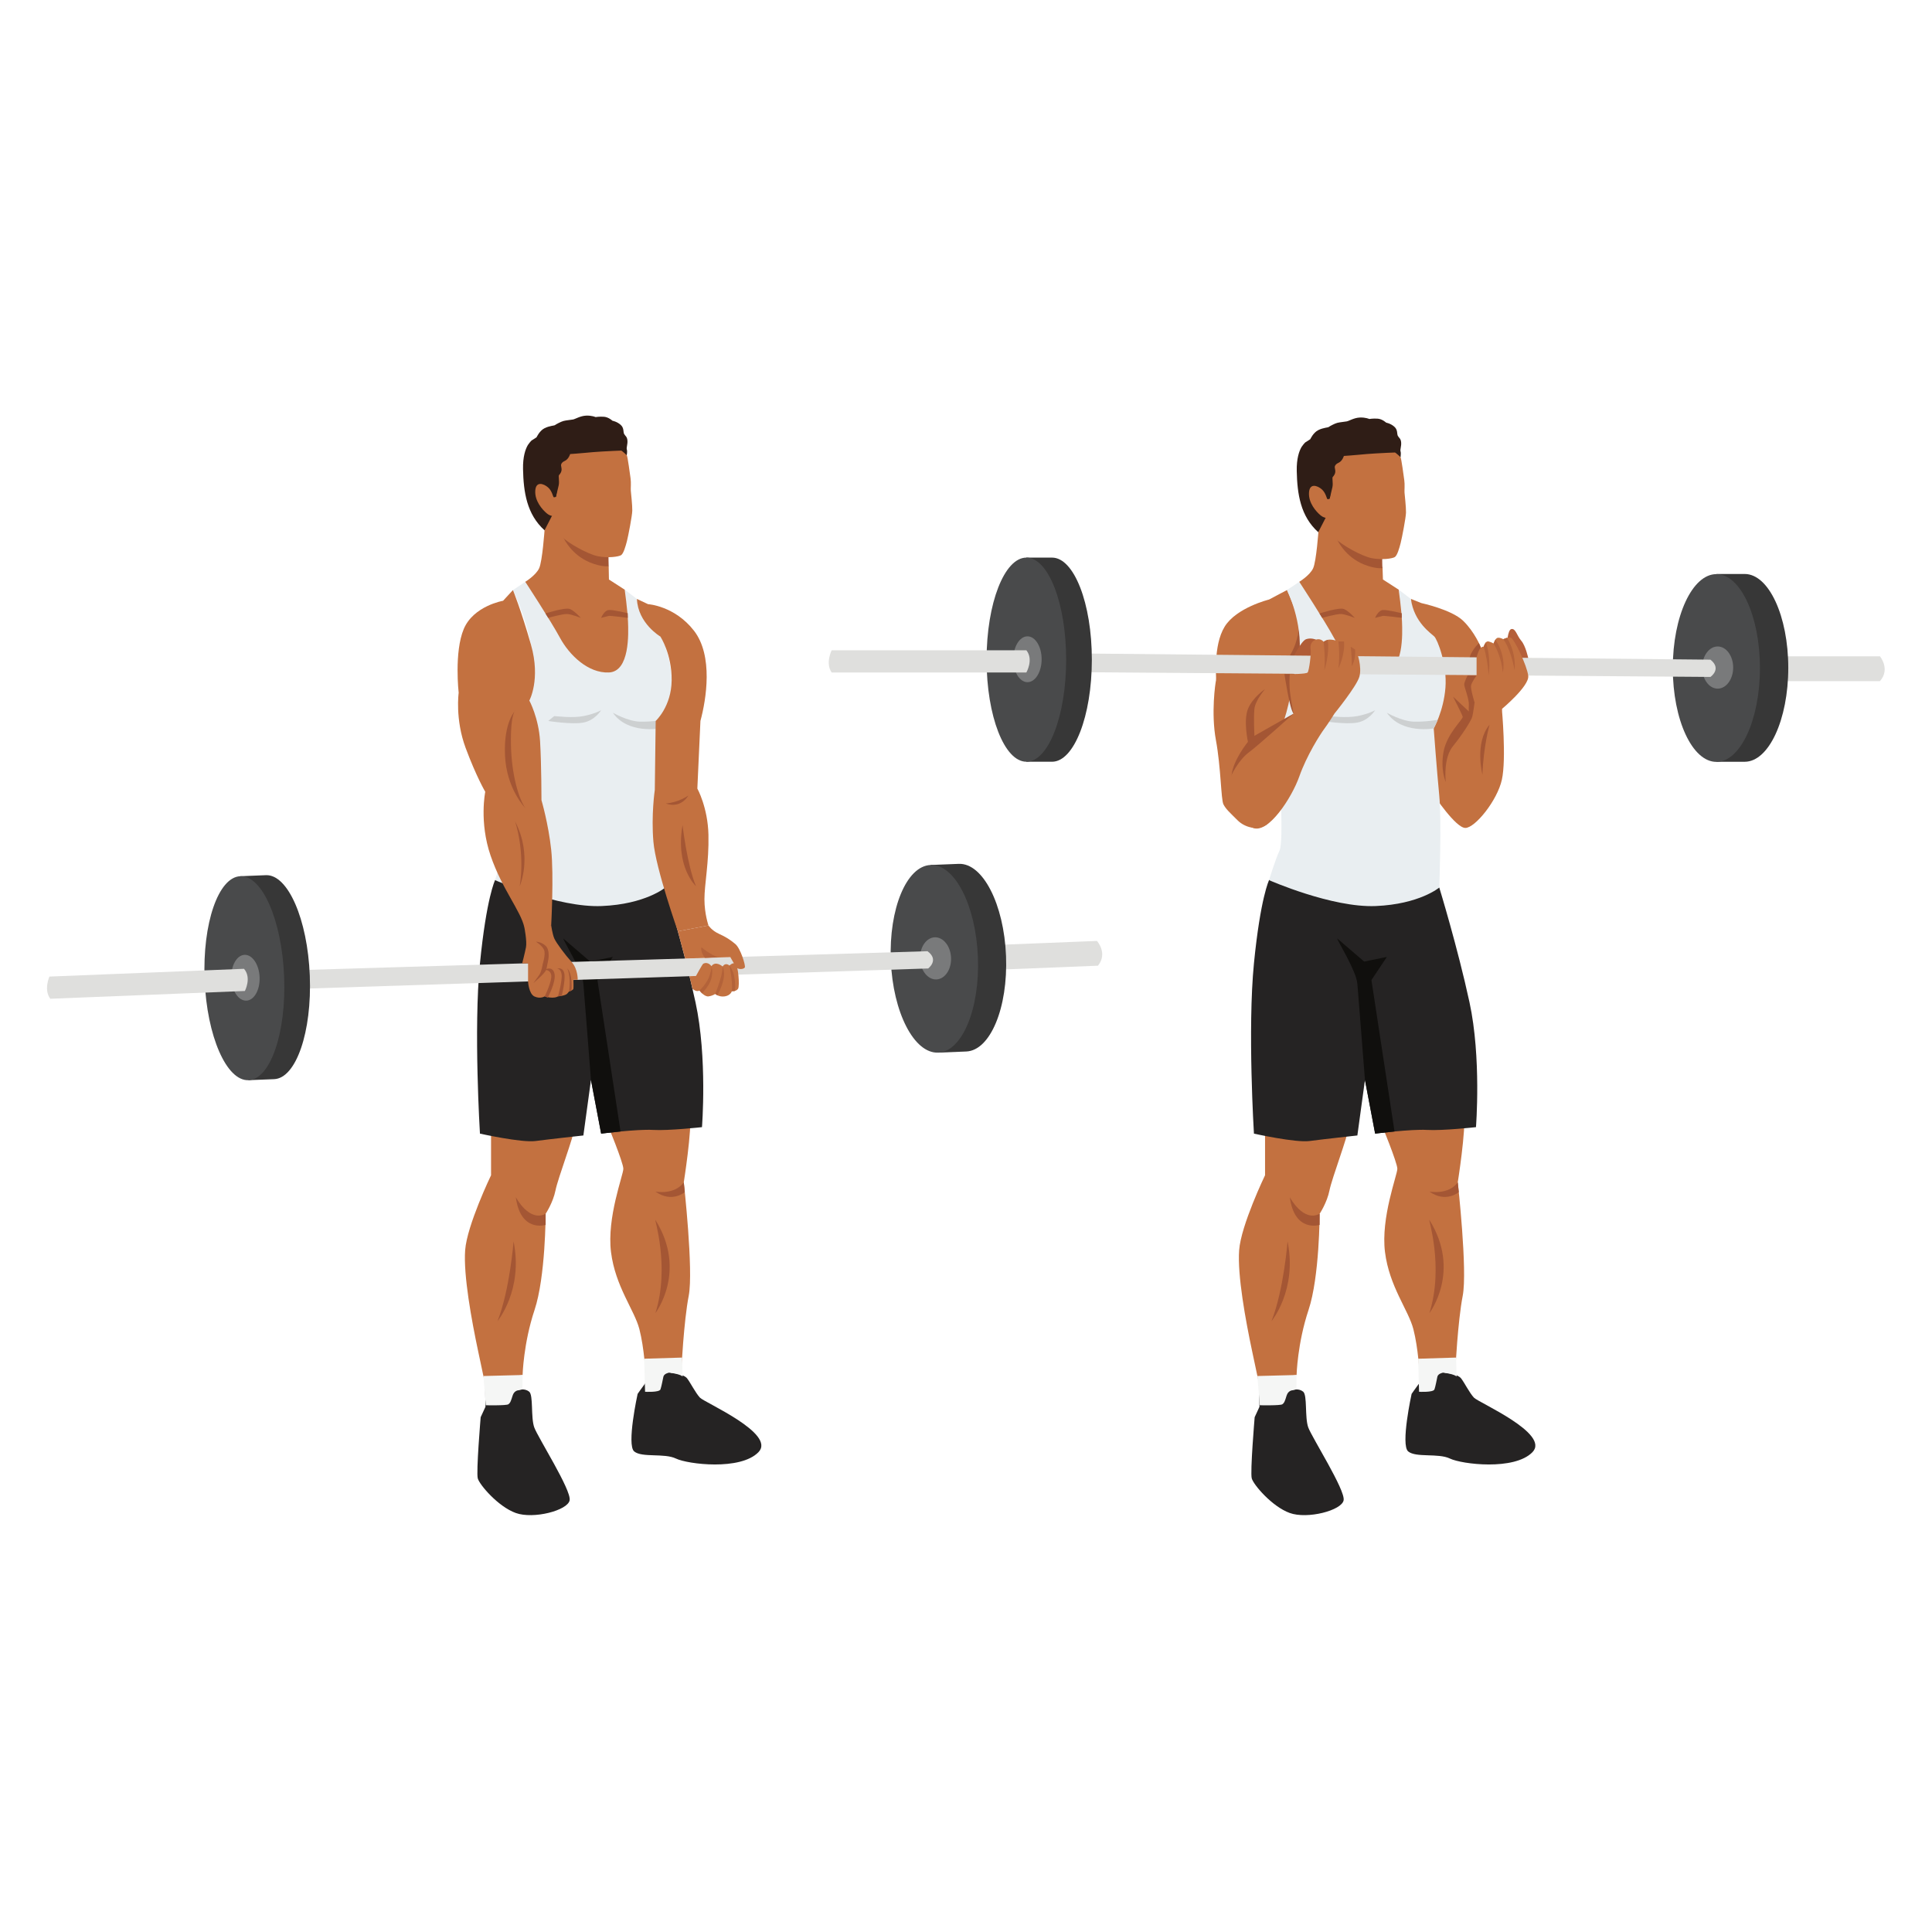 <?xml version="1.0" encoding="UTF-8" standalone="no"?>
<svg
   xmlns:dc="http://purl.org/dc/elements/1.1/"
   xmlns:cc="http://creativecommons.org/ns#"
   xmlns:rdf="http://www.w3.org/1999/02/22-rdf-syntax-ns#"
   xmlns:svg="http://www.w3.org/2000/svg"
   xmlns="http://www.w3.org/2000/svg"
   viewBox="0 0 2666.667 2666.667"
   height="2666.667"
   width="2666.667"
   xml:space="preserve"
   id="svg2"
   version="1.1"><defs
     id="defs6"><clipPath
       id="clipPath104"
       clipPathUnits="userSpaceOnUse"><path
         id="path102"
         d="m 7300.57,10086.3 v 0 h 0.11 v 0 h -0.11" /></clipPath></defs><g
     transform="matrix(1.333,0,0,-1.333,0,2666.667)"
     id="g10"><g
       transform="scale(0.1)"
       id="g12"><g
         transform="scale(1.227)"
         id="g14"><path
           id="path16"
           style="fill:none;fill-opacity:1;fill-rule:nonzero;stroke:none"
           d="M 16300,0 H 0 V 16300 H 16300 V 0" /></g><path
         id="path18"
         style="fill:#dfdfdd;fill-opacity:1;fill-rule:nonzero;stroke:none"
         d="m 10329.6,10221 1028.9,41.1 c 0,0 115.4,-127.6 10.3,-256.4 l -1028.9,-41.1 -10.3,256.4" /><path
         id="path20"
         style="fill:#373737;fill-opacity:1;fill-rule:nonzero;stroke:none"
         d="m 9927.33,11060.1 -291.22,-11.6 4.05,-101.1 5.15,-129 c -90.5,-182.1 -141.91,-450.5 -130.03,-747.8 11.88,-297.2 84.55,-560.7 189.28,-735 l 9.19,-230.1 291.25,11.7 c 249,9.9 433.4,452.9 412,989.5 -21.4,536.5 -240.7,963.4 -489.67,953.4" /><path
         id="path22"
         style="fill:#494a4b;fill-opacity:1;fill-rule:nonzero;stroke:none"
         d="m 10125.8,10095 c 21.4,-536.5 -163.04,-979.5 -412.05,-989.5 -249,-9.9 -468.24,417 -489.67,953.5 -21.44,536.5 163.03,979.6 412.03,989.5 249.01,9.9 468.29,-416.9 489.69,-953.5" /><path
         id="path24"
         style="fill:#797a7b;fill-opacity:1;fill-rule:nonzero;stroke:none"
         d="m 9847.78,10087.9 c 4.82,-120.5 -63.09,-221.1 -151.67,-224.6 -88.58,-3.6 -164.29,91.2 -169.11,211.7 -4.81,120.5 63.09,221.1 151.67,224.6 88.59,3.6 164.3,-91.3 169.11,-211.7" /><path
         id="path26"
         style="fill:#c37140;fill-opacity:1;fill-rule:nonzero;stroke:none"
         d="m 5084.64,8602.1 v -766.3 c 0,0 -249.05,-517.3 -268.2,-775.9 -19.16,-258.6 67.05,-728 134.1,-1044.1 67.05,-316.1 67.05,-316.1 67.05,-316.1 l 393.65,67.8 c 0,0 8.67,328.1 123.61,673 114.95,344.8 114.95,996.2 114.95,996.2 0,0 76.63,114.9 102.17,242.6 25.54,127.8 191.58,562 197.97,651.4 6.38,89.4 -613.05,159.7 -613.05,159.7 l -252.25,111.7" /><path
         id="path28"
         style="fill:#a45634;fill-opacity:1;fill-rule:nonzero;stroke:none"
         d="m 5317.73,7150.9 c 0,0 -38.32,-499.7 -166.04,-825.4 0,0 268.22,322.5 166.04,825.4" /><path
         id="path30"
         style="fill:#a45634;fill-opacity:1;fill-rule:nonzero;stroke:none"
         d="m 5340.94,7609.1 c 0,0 136.44,-261.8 308.86,-172.4 v -115 c 0,0 -260.1,-83 -308.86,287.4" /><path
         id="path32"
         style="fill:#c37140;fill-opacity:1;fill-rule:nonzero;stroke:none"
         d="m 6288.39,8369 c 0,0 166.03,-402.3 166.03,-466.1 0,-63.9 -172.41,-504.5 -127.72,-862.2 44.71,-357.6 242.67,-600.2 293.76,-798.2 51.09,-198 63.86,-459.8 63.86,-459.8 l 370.38,31.9 c 0,0 25.54,510.9 76.63,772.7 51.09,261.9 -51.09,1175.1 -51.09,1175.1 0,0 86.09,542.8 65.39,715.2 C 7124.95,8650 6288.39,8369 6288.39,8369" /><path
         id="path34"
         style="fill:#a45634;fill-opacity:1;fill-rule:nonzero;stroke:none"
         d="m 6786.49,7666.6 c 0,0 197.97,-38.3 293.75,95.8 l 10.6,-100.9 c 0,0 -131.93,-116.3 -304.35,5.1" /><path
         id="path36"
         style="fill:#a45634;fill-opacity:1;fill-rule:nonzero;stroke:none"
         d="m 6786.49,7372.8 c -16.95,27.1 153.27,-478.9 0,-964.3 0,0 332.07,434.3 0,964.3" /><path
         id="path38"
         style="fill:#252323;fill-opacity:1;fill-rule:nonzero;stroke:none"
         d="m 5126.15,10891.5 c 0,0 -89.4,-182 -156.45,-862.1 -67.05,-680.1 0,-1762.6 0,-1762.6 0,0 431.05,-95.7 574.73,-76.6 143.69,19.2 496.1,57.5 496.1,57.5 l 78.64,574.7 105.36,-555.6 c 0,0 373.58,47.9 536.42,38.4 162.84,-9.6 507.68,28.7 507.68,28.7 0,0 57.47,718.4 -67.05,1293.2 -124.53,574.7 -312.91,1187.7 -312.91,1187.7 l -1459.19,373.6 -303.33,-296.9" /><path
         id="path40"
         style="fill:#100f0d;fill-opacity:1;fill-rule:nonzero;stroke:none"
         d="m 5831.8,10288 c 9.58,-38.3 197.14,-335.3 208.73,-469.4 11.58,-134.1 78.64,-996.2 78.64,-996.2 l 105.36,-555.6 200.87,22.2 -239.18,1567.9 159.64,239.5 -234.98,-47.9 -279.08,239.5" /><path
         id="path42"
         style="fill:#e9eef1;fill-opacity:1;fill-rule:nonzero;stroke:none"
         d="m 5971.97,13809.8 -532.91,170.9 -127.72,-85.5 c 0,0 226.7,-476.9 213.93,-853.6 -12.77,-376.8 -290.56,-1019.8 -290.56,-1019.8 0,0 44.7,-728 0,-823.8 -44.7,-95.8 -108.56,-306.5 -108.56,-306.5 0,0 651.36,-287.4 1104.77,-268.2 453.4,19.1 657.75,191.5 657.75,191.5 0,0 25.54,689.7 0,951.5 -25.54,261.9 -57.48,696.1 -57.48,696.1 0,0 102.18,178.8 121.33,421.5 19.16,242.6 -83.01,498.1 -114.94,530 -31.93,31.9 -210.73,146.9 -242.66,389.5 l -126.46,95.8 -496.49,-89.4" /><path
         id="path44"
         style="fill:#cdd0d1;fill-opacity:1;fill-rule:nonzero;stroke:none"
         d="m 5738.57,12590.1 c 19.79,0 185,-22.3 301.96,0 116.95,22.4 184,60.7 184,60.7 0,0 -64.68,-105.4 -184,-127.7 -119.33,-22.4 -363.86,16.6 -363.86,16.6 l 61.9,50.4" /><path
         id="path46"
         style="fill:#cdd0d1;fill-opacity:1;fill-rule:nonzero;stroke:none"
         d="m 6345.86,12625.2 c 0,0 153.27,-89.4 280.99,-92.6 127.71,-3.2 246,19.1 246,19.1 l -41.66,-89.3 c 0,0 -332.06,-60.7 -485.33,162.8" /><path
         id="path48"
         style="fill:#c37140;fill-opacity:1;fill-rule:nonzero;stroke:none"
         d="m 6594.92,13803.4 114.94,-54.2 c 0,0 274.6,-16 475.76,-274.6 201.15,-258.7 127.71,-710 67.05,-934.5 l -31.93,-700.3 c 0,0 108.56,-194.8 114.94,-479 6.39,-284.2 -41.51,-512 -41.51,-666.3 0,-154.3 42.1,-272.4 42.1,-272.4 l -317.25,-60.3 c 0,0 -229.33,649.4 -253.28,927.2 -23.95,277.8 14.37,536.4 14.37,536.4 l 9.19,714.7 c 0,0 162.78,147.5 165.4,420.5 2.61,272.9 -117.12,453.3 -117.12,453.3 0,0 -231.49,135.7 -242.66,389.5" /><path
         id="path50"
         style="fill:#c37140;fill-opacity:1;fill-rule:nonzero;stroke:none"
         d="m 5638.41,14514.1 c 0,0 -22.14,-319.3 -55.67,-392.8 -33.52,-73.6 -143.68,-140.6 -143.68,-140.6 0,0 263.42,-402.4 359.21,-579.6 95.79,-177.2 290.8,-368.8 507,-359.2 216.2,9.6 202.52,402.3 197.39,526.9 -5.13,124.5 -34.2,330.4 -34.2,330.4 l -163.19,105.4 -2.73,137.5 c 0,0 -499.48,602.9 -518.64,627.8 -19.15,25 -238.67,1.8 -237.72,0 0.94,-1.7 92.23,-255.8 92.23,-255.8" /><path
         id="path52"
         style="fill:#dfdfdd;fill-opacity:1;fill-rule:nonzero;stroke:none"
         d="M 3119.55,9766.8 9610.81,9977 c 0,0 117.92,87.8 -7.14,178.7 l -6491.85,-195.5 7.73,-193.4" /><path
         id="path54"
         style="fill:#a45634;fill-opacity:1;fill-rule:nonzero;stroke:none"
         d="m 5676.67,13607.3 c 0,0 150.29,42.9 197.41,39.7 47.12,-3.2 139.88,-39.7 139.88,-39.7 0,0 -60.92,68.4 -110.37,90.8 -49.44,22.3 -255.05,-45.4 -255.05,-45.4 l 28.13,-45.4" /><path
         id="path56"
         style="fill:#a45634;fill-opacity:1;fill-rule:nonzero;stroke:none"
         d="m 6500.48,13607.3 c 0,0 -181.52,23.7 -195.21,20.5 -13.69,-3.2 -80.74,-20.5 -80.74,-20.5 0,0 30.57,78 80.74,81.2 50.17,3.2 195.21,-33.5 195.21,-33.5 v -47.7" /><path
         id="path58"
         style="fill:#373737;fill-opacity:1;fill-rule:nonzero;stroke:none"
         d="m 2754.03,10942.9 -265.84,-10.7 4.4,-109.9 5.6,-140.2 c -81.36,-197.3 -126.45,-488.6 -113.54,-811.7 12.92,-323.2 81.1,-610 177.95,-800.1 l 9.99,-250.1 265.83,10.6 c 227.3,9.1 392.67,489.2 369.37,1072.5 -23.31,583.2 -226.46,1048.6 -453.76,1039.6" /><path
         id="path60"
         style="fill:#494a4b;fill-opacity:1;fill-rule:nonzero;stroke:none"
         d="m 2941.96,9892.6 c 23.3,-583.2 -142.07,-1063.3 -369.37,-1072.4 -227.3,-9.1 -430.46,456.3 -453.76,1039.6 -23.31,583.2 142.06,1063.3 369.36,1072.4 227.3,9.1 430.46,-456.3 453.77,-1039.6" /><path
         id="path62"
         style="fill:#797a7b;fill-opacity:1;fill-rule:nonzero;stroke:none"
         d="m 2688.15,9886.8 c 5.23,-131 -56.07,-239.8 -136.93,-243 -80.87,-3.3 -150.66,100.3 -155.89,231.3 -5.24,130.9 56.07,239.7 136.93,243 80.86,3.2 150.66,-100.4 155.89,-231.3" /><path
         id="path64"
         style="fill:#dfdfdd;fill-opacity:1;fill-rule:nonzero;stroke:none"
         d="m 511.758,9893 c 0,0 -61.645,-136.7 9.176,-229.7 l 2014.746,80.5 c 0,0 71.89,137.3 -9.18,229.7 L 511.758,9893" /><path
         id="path66"
         style="fill:#252323;fill-opacity:1;fill-rule:nonzero;stroke:none"
         d="m 6602.3,5571.8 c 0,0 -116.33,-529.2 -35.28,-595.9 81.06,-66.7 311.16,-14.9 432.53,-73.7 121.36,-58.8 666.59,-126.4 853.9,66.2 187.31,192.5 -559.33,514.1 -605.83,564.6 -46.51,50.5 -95.98,150.8 -132.29,198.8 -36.3,47.9 -169.19,58.6 -169.19,58.6 0,0 -67.81,105.9 -134.75,47 -66.95,-59 -209.09,-265.6 -209.09,-265.6" /><path
         id="path68"
         style="fill:#f5f6f5;fill-opacity:1;fill-rule:nonzero;stroke:none"
         d="m 6927.93,5791.7 c 0,0 -50.92,-8.4 -58.66,-41.3 -7.74,-33 -18.56,-98.6 -30.4,-131.8 -11.84,-33.3 -159.48,-24.8 -159.48,-24.8 l -9.28,342.3 392.85,11.8 5.14,-196.6 c 0,0 -19.15,26.6 -140.17,40.4" /><path
         id="path70"
         style="fill:#252323;fill-opacity:1;fill-rule:nonzero;stroke:none"
         d="m 5026.72,5438.2 -49.59,-107.6 c 0,0 -47.92,-568.9 -30.05,-634 17.87,-65.1 209.39,-291.1 392.84,-357.7 183.43,-66.7 539.67,26.2 558.48,131.7 18.81,105.6 -328.37,649.5 -366.26,753.7 -37.89,104.1 -7.74,335 -53.26,371.1 -45.52,36.1 -105.55,18.8 -105.55,18.8 l -351.37,88.6 4.76,-264.6" /><path
         id="path72"
         style="fill:#f5f6f5;fill-opacity:1;fill-rule:nonzero;stroke:none"
         d="m 5369.02,5609.3 c 0,0 -44.36,-0.9 -60.95,-54.8 -16.59,-53.9 -23.23,-75.4 -44.3,-90.2 -21.06,-14.8 -233.72,-10 -233.72,-10 l -24.7,302.7 405.89,10.5 -1.96,-148.5 -40.26,-9.7" /><path
         id="path74"
         style="fill:#a45634;fill-opacity:1;fill-rule:nonzero;stroke:none"
         d="m 7067.48,11461.4 c 0,0 46.66,-410 138.89,-632.2 0,0 -215.53,196.4 -138.89,632.2" /><path
         id="path76"
         style="fill:#a45634;fill-opacity:1;fill-rule:nonzero;stroke:none"
         d="m 6894.38,11686 c 0,0 138.79,-65.7 234.3,81.9 0,0 -105.03,-73.9 -234.3,-81.9" /><path
         id="path78"
         style="fill:#c37140;fill-opacity:1;fill-rule:nonzero;stroke:none"
         d="m 7336.27,10422.1 c 0,0 31.34,-51.1 107.97,-86.2 76.64,-35.1 114.95,-60.7 169.23,-105.4 54.28,-44.7 108.56,-223.5 98.98,-242.6 -9.58,-19.2 -67.05,-25.6 -86.21,0 -19.16,25.5 -63.79,106.3 -63.79,106.3 l -468.67,-14.1 -74.76,281.7 317.25,60.3" /><path
         id="path80"
         style="fill:#c37140;fill-opacity:1;fill-rule:nonzero;stroke:none"
         d="m 7281.87,10026.2 c -9.19,-4.6 -75.5,-127.1 -75.5,-127.1 l -66.93,-2.1 30.82,-130.2 c 0,0 37.71,-37.6 72.82,-18.4 0,0 49.08,-66.4 93.19,-60.4 44.12,6.1 69.66,25.3 69.66,25.3 0,0 38.31,-34.5 98.98,-25.3 60.67,9.3 73.44,54 73.44,54 0,0 44.7,-4.7 63.86,24.8 19.16,29.5 0.66,240.6 -25.54,259.4 -26.21,18.7 -63.87,-19.2 -63.87,-19.2 0,0 -38.31,38.3 -70.24,-9.6 0,0 -72.89,63.9 -116.26,3.2 0,0 -32.87,51.1 -84.43,25.6" /><path
         id="path82"
         style="fill:#c37140;fill-opacity:1;fill-rule:nonzero;stroke:none"
         d="m 5311.34,13895.2 -102.17,-110.9 c 0,0 -306.52,-52.7 -407.1,-292.2 -100.58,-239.4 -52.69,-660.9 -52.69,-660.9 0,0 -38.32,-273 71.85,-570 110.15,-296.9 203.43,-454.9 203.43,-454.9 0,0 -64.54,-311.4 55.19,-661 119.74,-349.6 311.32,-569.9 349.63,-742.4 l 277.79,19.2 c 0,0 28.74,517.3 0,785.5 -28.73,268.2 -100.58,512.1 -100.58,512.1 0,0 0,364.3 -14.37,608.6 -14.37,244.3 -111.2,422.8 -111.2,422.8 0,0 119.4,218.4 17.12,577.6 -102.28,359.2 -186.9,566.5 -186.9,566.5" /><path
         id="path84"
         style="fill:#a45634;fill-opacity:1;fill-rule:nonzero;stroke:none"
         d="m 5338.48,12650.8 c 0,0 -52.68,-21.7 -47.89,-349.3 4.79,-327.6 86.21,-576.7 148.47,-662.9 0,0 -194.99,196.4 -210.05,546 -15.05,349.6 109.47,466.2 109.47,466.2" /><path
         id="path86"
         style="fill:#a45634;fill-opacity:1;fill-rule:nonzero;stroke:none"
         d="m 5333.41,11499.7 c 0,0 105.65,-301.7 48.18,-670.5 0,0 138.32,311.3 -48.18,670.5" /><path
         id="path88"
         style="fill:#c37140;fill-opacity:1;fill-rule:nonzero;stroke:none"
         d="m 5429.48,10402.9 c 0,0 28.74,-144.5 16.77,-206.3 -11.98,-61.9 -39.4,-167.3 -39.4,-167.3 h 60.95 v -186.5 c 0,0 6.38,-128.8 67.05,-156.3 60.67,-27.5 105.37,1.5 105.37,1.5 0,0 38.32,-13.7 79.82,-13.4 41.51,0.3 57.47,13.4 57.47,13.4 0,0 76.64,6.1 95.8,28.4 19.15,22.4 19.15,22.4 19.15,22.4 0,0 41.51,11.3 44.7,28 3.2,16.7 0,93.1 0,93.1 h 44.71 c 0,0 3.42,110.7 -63.74,184.8 -67.17,74.1 -159.77,198.6 -178.93,243.3 -19.16,44.7 -31.93,134.1 -31.93,134.1 l -204.35,105.4 -73.44,-124.6" /><path
         id="path90"
         style="fill:#a45634;fill-opacity:1;fill-rule:nonzero;stroke:none"
         d="m 5633.83,9961.2 c 0,0 60.37,10.2 73.44,-50 13.07,-60.2 -67.05,-223.2 -67.05,-223.2 l 31.05,-13.4 c 0,0 91.08,165.6 69.53,251.8 -21.56,86.2 -106.97,34.8 -106.97,34.8" /><path
         id="path92"
         style="fill:#a45634;fill-opacity:1;fill-rule:nonzero;stroke:none"
         d="m 5767.14,9976.4 c 0,0 38.08,2.8 47.89,-59.6 9.82,-62.4 -37.52,-228.8 -37.52,-228.8 l 38.86,5.5 c 0,0 39.37,153.9 27.4,228.1 -11.97,74.2 -76.63,54.8 -76.63,54.8" /><path
         id="path94"
         style="fill:#a45634;fill-opacity:1;fill-rule:nonzero;stroke:none"
         d="m 5872.5,9978.7 c 0,0 42.31,-68.3 19.96,-239.9 l 24.77,9.5 c 0,0 16.72,167.7 -44.73,230.4" /><path
         id="path96"
         style="fill:#a45634;fill-opacity:1;fill-rule:nonzero;stroke:none"
         d="m 5618.67,10019.8 c 0,0 -9.58,-71.9 -33.53,-107.8 -23.95,-35.9 -62.26,-86.5 -62.26,-86.5 0,0 118.49,98.7 131.08,135.7 12.6,37 8.06,38.4 17.51,76 9.46,37.7 23.83,131.1 -21.67,174.2 -45.5,43.1 -100.58,43.1 -100.58,43.1 0,0 66.25,-40.7 84.61,-86.2 18.36,-45.5 -15.16,-148.5 -15.16,-148.5" /><g
         id="g98"><g
           clip-path="url(#clipPath104)"
           id="g100"><path
             id="path106"
             style="fill:#cda28a;fill-opacity:1;fill-rule:nonzero;stroke:none"
             d="m 7300.57,10086.3 h 0.11 v 0 z" /></g></g><path
         id="path108"
         style="fill:#bc927b;fill-opacity:1;fill-rule:nonzero;stroke:none"
         d="m 7300.58,10086.3 c 0,0 0,0 -0.01,0 h 0.11 -0.1" /><path
         id="path110"
         style="fill:#b36239;fill-opacity:1;fill-rule:nonzero;stroke:none"
         d="m 7300.57,10086.3 c -0.33,0.4 -47.87,54.1 -38.33,110.3 0,0 92.6,-77.8 172.42,-103.4 l -133.98,-6.9 h -0.11" /><path
         id="path112"
         style="fill:#b36239;fill-opacity:1;fill-rule:nonzero;stroke:none"
         d="m 7270.52,9718.4 c 0,0 -0.02,0 -0.05,0 -0.02,0 -0.03,0.1 -0.03,0.1 0.06,-0.1 0.09,-0.1 0.08,-0.1" /><path
         id="path114"
         style="fill:#b36239;fill-opacity:1;fill-rule:nonzero;stroke:none"
         d="m 7270.44,9718.5 c -1.62,2 -27.36,29.9 -27.36,29.9 v 0 c 0,0 78.23,73.4 104.74,155.3 23.61,73 19.82,92.8 18.71,96.3 2.1,-5.6 17.4,-50.9 -0.23,-123.9 -18.71,-77.5 -95.89,-154.8 -95.86,-157.6 m 96.09,281.5 c -0.15,0.4 -0.23,0.6 -0.23,0.6 0,0 0.09,-0.2 0.23,-0.6" /><path
         id="path116"
         style="fill:#b36239;fill-opacity:1;fill-rule:nonzero;stroke:none"
         d="m 7429.02,9698.9 -23.09,14.4 v 0 c 0,0 23.94,57.4 51.08,146.2 27.15,88.8 25.55,137.9 25.55,137.9 0,0 25.54,-51.1 9.58,-130.9 -15.97,-79.8 -63.12,-167.6 -63.12,-167.6" /><path
         id="path118"
         style="fill:#cda28a;fill-opacity:1;fill-rule:nonzero;stroke:none"
         d="m 7610.28,9742 h -17.7 c 5.27,0.4 11.55,1.3 18,3.1 -0.18,-2 -0.3,-3.1 -0.3,-3.1" /><path
         id="path120"
         style="fill:#b36239;fill-opacity:1;fill-rule:nonzero;stroke:none"
         d="m 7592.58,9742 h -14.23 v 0 c 9.58,110.1 -25.55,265 -25.55,265 70.58,-86.7 59.91,-238.5 57.78,-261.9 -6.45,-1.8 -12.73,-2.7 -18,-3.1" /><path
         id="path122"
         style="fill:#a45634;fill-opacity:1;fill-rule:nonzero;stroke:none"
         d="m 5773.02,14556 c 0,0 172.66,-70.3 102.61,-89.3 -60,-16.3 -36.46,-38.6 -36.46,-38.6 0,0 77.89,-168.2 269.33,-246.9 122.87,-50.5 194.04,-39.1 194.04,-39.1 0,0 -12.63,346.7 25.08,428.7 37.72,82 -329.73,-75 -359.59,-37.8 -29.85,37.2 -195.01,23 -195.01,23" /><path
         id="path124"
         style="fill:#2f1d16;fill-opacity:1;fill-rule:nonzero;stroke:none"
         d="m 6462.77,15511.2 c -11.85,21.8 1.4,62.1 -37.16,95.7 -38.56,33.7 -83.78,41.4 -83.78,41.4 0,0 -39.55,37.3 -86.75,41.2 -47.2,3.8 -88.29,-3.2 -88.29,-3.2 0,0 -36.79,17.3 -97.33,15 -60.54,-2.3 -112.3,-35.5 -135.98,-39.9 -23.69,-4.4 -71.45,-8.2 -98.71,-15.4 -27.25,-7.2 -79.41,-35.4 -87.71,-42.4 -8.3,-7 -55.9,-6.4 -108.31,-32.4 -52.4,-26.1 -82.79,-94 -82.79,-94 0,0 -36,-24.4 -49.33,-31.8 l -0.44,-0.3 c -0.78,-0.5 -2.66,-1.9 -5.39,-4.2 -8.81,-8.3 -21.41,-24.9 -34.69,-43.5 -25.41,-43.1 -52.92,-120 -50.28,-250 4.82,-237.3 38.5,-468 222.58,-633.3 l 142.12,276.2 709.33,502.1 c 0,0 7.53,37.5 0.86,57.8 -6.67,20.3 9.95,55.3 5.83,95.3 -4.12,40 -21.93,43.8 -33.78,65.7" /><path
         id="path126"
         style="fill:#c37140;fill-opacity:1;fill-rule:nonzero;stroke:none"
         d="m 6436.74,15357.7 c 0,0 42.72,-46.6 53.12,-65.3 10.39,-18.8 32.49,-195.4 39.33,-239.9 6.85,-44.6 0.62,-106.4 2.53,-128.1 1.91,-21.7 16.52,-154.4 15.32,-207 -1.21,-52.6 -41.22,-260.1 -55.32,-315.3 -14.09,-55.2 -35.32,-128.4 -60.08,-145.2 -24.76,-16.7 -138.5,-32.6 -242.4,-11.1 -103.9,21.4 -313.87,138.5 -373.61,204.6 -59.75,66.2 -65.51,214.3 -65.51,214.3 0,0 -40.92,-15.3 -88.12,24.3 -47.21,39.6 -124.9,127.5 -119.6,232.9 5.3,105.4 88.14,74.8 132.33,36.4 44.18,-38.4 51.23,-101.9 60.03,-102.6 8.8,-0.6 17.23,3 21.44,4.8 4.21,1.9 15.04,110.7 14.57,132.5 -0.46,21.8 -16.26,151.6 -13.75,156.2 2.51,4.6 98.8,144.2 132.36,160.3 33.56,16 547.36,48.2 547.36,48.2" /><path
         id="path128"
         style="fill:#2f1d16;fill-opacity:1;fill-rule:nonzero;stroke:none"
         d="m 5756.2,14860.5 c 0,0 19.65,77.5 28.93,120 9.28,42.5 -6.42,96.9 4.19,106.6 10.62,9.7 29.99,36.5 24.98,67.7 -5,31.3 -5,31.3 -5,31.3 0,0 -3.46,27.5 38.08,46 41.55,18.5 56.31,71.5 56.31,71.5 0,0 108.2,7.3 149.59,11.9 41.38,4.5 130.63,11.6 179.75,14.3 49.13,2.6 195.24,10.4 200.37,9.5 5.13,-0.8 56.46,-46.9 56.46,-46.9 0,0 -6.86,91.4 -18.37,93 -11.51,1.6 -4.25,37.6 -160.72,32.7 -156.47,-4.8 -255.6,32.9 -378.36,-30 -122.78,-62.9 -143.73,-38 -186.61,-103.3 -42.88,-65.4 -80.9,-176 -64.94,-217.7 15.96,-41.7 75.34,-206.6 75.34,-206.6" /><g
         transform="scale(1.201)"
         id="g130"><path
           id="path132"
           style="fill:#dfdfdd;fill-opacity:1;fill-rule:nonzero;stroke:none"
           d="m 15350.8,10998.3 h 857.5 c 0,0 91.7,-110.1 0,-213.7 h -857.5 v 213.7" /></g><g
         transform="scale(1.136)"
         id="g134"><path
           id="path136"
           style="fill:#373737;fill-opacity:1;fill-rule:nonzero;stroke:none"
           d="m 15902.7,12378.3 h -256.5 v -89.1 -113.6 c -86,-157 -140.6,-391.2 -140.6,-653.1 0,-261.9 54.6,-496.2 140.6,-653.2 v -202.7 h 256.5 c 219.4,0 397.3,383.2 397.3,855.9 0,472.6 -177.9,855.8 -397.3,855.8" /></g><g
         transform="scale(1.118)"
         id="g138"><path
           id="path140"
           style="fill:#494a4b;fill-opacity:1;fill-rule:nonzero;stroke:none"
           d="m 16300,11706.8 c 0,-480.3 -180.7,-869.6 -403.5,-869.6 -222.9,0 -403.6,389.3 -403.6,869.6 0,480.2 180.7,869.5 403.6,869.5 222.8,0 403.5,-389.3 403.5,-869.5" /></g><g
         transform="scale(1.101)"
         id="g142"><path
           id="path144"
           style="fill:#797a7b;fill-opacity:1;fill-rule:nonzero;stroke:none"
           d="m 16300,11891.7 c 0,-109.5 -65.2,-198.3 -145.8,-198.3 -80.4,0 -145.7,88.8 -145.7,198.3 0,109.5 65.3,198.3 145.7,198.3 80.6,0 145.8,-88.8 145.8,-198.3" /></g><path
         id="path146"
         style="fill:#c37140;fill-opacity:1;fill-rule:nonzero;stroke:none"
         d="m 13453.4,13841.8 -127.7,53.4 -185.2,-98.1 c 0,0 -338.5,-83.1 -459.8,-281 -121.3,-198 -83,-530 -89.4,-555.6 -6.4,-25.5 -53,-338.4 -1,-619.4 52.1,-281 52.1,-613.1 77.6,-664.2 25.6,-51.1 70.3,-89.4 146.9,-166 76.6,-76.6 210.7,-108.6 300.1,-44.7 89.4,63.9 338.5,408.7 338.5,408.7 0,0 338.5,906.8 325.7,977 -12.8,70.3 -325.7,989.9 -325.7,989.9" /><path
         id="path148"
         style="fill:#b55f39;fill-opacity:1;fill-rule:nonzero;stroke:none"
         d="m 15587.1,13269.4 c 2.4,9.6 24.4,37.3 19.7,47 -4.7,9.6 1.8,170.9 45,175.7 43.1,4.8 55,-69.4 100.5,-122.1 45.5,-52.7 72.2,-180.3 72.2,-180.3 l -139.2,-64 -98.2,66.4 v 77.3" /><path
         id="path150"
         style="fill:#e9eef1;fill-opacity:1;fill-rule:nonzero;stroke:none"
         d="m 13446.3,13492.4 c 0,0 -40,-758 -209.5,-1092 l 88.9,-282.8 c 0,0 300.8,102.4 266.9,288.2 -33.9,185.8 -146.3,1086.6 -146.3,1086.6" /><path
         id="path152"
         style="fill:#a45634;fill-opacity:1;fill-rule:nonzero;stroke:none"
         d="m 13446.3,13492.4 c 0,0 -6.3,-170 -120.6,-318 -114.3,-148 -221.6,-109.6 -221.6,-109.6 l 371.7,1.1 48.1,233.7 -77.6,192.8" /><path
         id="path154"
         style="fill:#e9eef1;fill-opacity:1;fill-rule:nonzero;stroke:none"
         d="m 13325.7,13895.2 c 0,0 166.4,-326.7 127.7,-688.1 -38.7,-361.4 70.5,-513.9 70.5,-513.9 l 101.9,689.1 c 0,0 -33.2,64.8 -58.6,149.5 -25.4,84.7 -241.5,363.4 -241.5,363.4" /><path
         id="path156"
         style="fill:#c37140;fill-opacity:1;fill-rule:nonzero;stroke:none"
         d="m 14609.2,13803.4 108.6,-43.1 c 0,0 311.3,-67 431.1,-182 119.7,-114.9 182,-269.8 182,-269.8 l 220.3,-644.8 c 0,0 47.9,-516.3 0,-732.4 -47.9,-216.1 -277.8,-499.8 -378.4,-499.2 -100.6,0.6 -325.7,340.6 -325.7,340.6 l -327.9,1125.5 90,905.2" /><path
         id="path158"
         style="fill:#c37140;fill-opacity:1;fill-rule:nonzero;stroke:none"
         d="m 13099,8602.1 v -766.3 c 0,0 -249.1,-517.3 -268.2,-775.9 -19.2,-258.6 67,-728 134.1,-1044.1 67,-316.1 67,-316.1 67,-316.1 l 393.7,67.8 c 0,0 8.6,328.1 123.6,673 114.9,344.8 114.9,996.2 114.9,996.2 0,0 76.7,114.9 102.2,242.6 25.6,127.8 191.6,562 198,651.4 6.4,89.4 -613.1,159.7 -613.1,159.7 l -252.2,111.7" /><path
         id="path160"
         style="fill:#a45634;fill-opacity:1;fill-rule:nonzero;stroke:none"
         d="m 15313.8,13345.9 c 0,0 -93.1,-86.1 -100.3,-174.7 -7.2,-88.6 75.8,-74.2 75.8,-64.6 0,9.6 54.8,163.2 54.8,163.2 l -30.3,76.1" /><path
         id="path162"
         style="fill:#a45634;fill-opacity:1;fill-rule:nonzero;stroke:none"
         d="m 13332.1,7150.9 c 0,0 -38.3,-499.7 -166.1,-825.4 0,0 268.2,322.5 166.1,825.4" /><path
         id="path164"
         style="fill:#a45634;fill-opacity:1;fill-rule:nonzero;stroke:none"
         d="m 13355.3,7609.1 c 0,0 136.4,-261.8 308.8,-172.4 v -115 c 0,0 -260.1,-83 -308.8,287.4" /><path
         id="path166"
         style="fill:#c37140;fill-opacity:1;fill-rule:nonzero;stroke:none"
         d="m 14302.7,8369 c 0,0 166.1,-402.3 166.1,-466.1 0,-63.9 -172.5,-504.5 -127.8,-862.2 44.7,-357.6 242.7,-600.2 293.8,-798.2 51.1,-198 63.9,-459.8 63.9,-459.8 l 370.3,31.9 c 0,0 25.6,510.9 76.7,772.7 51.1,261.9 -51.1,1175.1 -51.1,1175.1 0,0 86.1,542.8 65.4,715.2 -20.7,172.4 -857.3,-108.6 -857.3,-108.6" /><path
         id="path168"
         style="fill:#a45634;fill-opacity:1;fill-rule:nonzero;stroke:none"
         d="m 14800.8,7666.6 c 0,0 198,-38.3 293.8,95.8 l 10.6,-100.9 c 0,0 -131.9,-116.3 -304.4,5.1" /><path
         id="path170"
         style="fill:#a45634;fill-opacity:1;fill-rule:nonzero;stroke:none"
         d="m 14800.8,7372.8 c -16.9,27.1 153.3,-478.9 0,-964.3 0,0 332.1,434.3 0,964.3" /><path
         id="path172"
         style="fill:#252323;fill-opacity:1;fill-rule:nonzero;stroke:none"
         d="m 13140.5,10891.5 c 0,0 -89.4,-182 -156.5,-862.1 -67,-680.1 0,-1762.6 0,-1762.6 0,0 431.1,-95.7 574.8,-76.6 143.7,19.2 496.1,57.5 496.1,57.5 l 78.6,574.7 105.4,-555.6 c 0,0 373.5,47.9 536.4,38.4 162.8,-9.6 507.7,28.7 507.7,28.7 0,0 57.4,718.4 -67.1,1293.2 -124.5,574.7 -312.9,1187.7 -312.9,1187.7 l -1459.2,373.6 -303.3,-296.9" /><path
         id="path174"
         style="fill:#e9eef1;fill-opacity:1;fill-rule:nonzero;stroke:none"
         d="m 13986.3,13809.8 -532.9,170.9 -127.7,-85.5 c 0,0 226.7,-476.9 213.9,-853.6 -12.8,-376.8 -290.5,-1019.8 -290.5,-1019.8 0,0 44.7,-728 0,-823.8 -44.8,-95.8 -108.6,-306.5 -108.6,-306.5 0,0 651.4,-287.4 1104.8,-268.2 453.3,19.1 657.7,191.5 657.7,191.5 0,0 25.5,689.7 0,951.5 -25.5,261.9 -57.5,696.1 -57.5,696.1 0,0 102.2,178.8 121.4,421.5 19.1,242.6 -83.1,498.1 -115,530 -31.9,31.9 -210.7,146.9 -242.7,389.5 l -126.4,95.8 -496.5,-89.4" /><path
         id="path176"
         style="fill:#c37140;fill-opacity:1;fill-rule:nonzero;stroke:none"
         d="m 13652.8,14514.1 c 0,0 -22.2,-319.3 -55.7,-392.8 -33.5,-73.6 -143.7,-140.6 -143.7,-140.6 0,0 263.4,-402.4 359.2,-579.6 95.8,-177.2 290.8,-368.8 507,-359.2 216.2,9.6 202.5,402.3 197.4,526.9 -5.1,124.5 -34.2,330.4 -34.2,330.4 l -163.2,105.4 -4.1,125.5 c 0,0 -498.1,614.9 -517.3,639.8 -19.1,25 -238.6,1.7 -237.7,0 1,-1.7 92.3,-255.8 92.3,-255.8" /><path
         id="path178"
         style="fill:#a45634;fill-opacity:1;fill-rule:nonzero;stroke:none"
         d="m 13299.9,13025.8 c 0,0 53.1,-363.5 94.3,-410.1 41.2,-46.7 10.1,410.1 10.1,410.1 h -104.4" /><path
         id="path180"
         style="fill:#b05c36;fill-opacity:1;fill-rule:nonzero;stroke:none"
         d="m 13394.2,13207.6 c -10.1,-21.5 78.4,160.5 129.4,178.6 51.1,18.1 102.2,-3.9 102.2,-3.9 l -9.6,-176.5 -222,1.8" /><path
         id="path182"
         style="fill:#a45634;fill-opacity:1;fill-rule:nonzero;stroke:none"
         d="m 13394.2,12615.7 -405.4,-229.9 c 0,0 -9.6,187 0,277.9 9.6,90.9 110.2,205.8 110.2,205.8 0,0 -129.3,-86 -177.2,-205.8 -47.9,-119.9 0,-340.2 0,-340.2 0,0 -150,-182.4 -169,-341.4 -18.9,-159.1 446.8,106.7 446.8,106.7 l 194.6,526.9" /><g
         transform="scale(1.094)"
         id="g184"><path
           id="path186"
           style="fill:#dfdfdd;fill-opacity:1;fill-rule:nonzero;stroke:none"
           d="M 10251.1,11923.9 16189,11879 c 0,0 111,75.9 0,163.5 l -5937.9,58.4 v -177" /></g><path
         id="path188"
         style="fill:#cdd0d1;fill-opacity:1;fill-rule:nonzero;stroke:none"
         d="m 13752.9,12590.1 c 19.8,0 185,-22.3 302,0 116.9,22.4 184,60.7 184,60.7 0,0 -64.7,-105.4 -184,-127.7 -119.4,-22.4 -363.9,16.6 -363.9,16.6 l 61.9,50.4" /><path
         id="path190"
         style="fill:#a45634;fill-opacity:1;fill-rule:nonzero;stroke:none"
         d="m 15196.7,13011.4 c 0,0 -38.3,-70.1 -35.1,-98.8 3.2,-28.7 51.1,-150.1 47.9,-204.3 -3.2,-54.3 0.2,-70.3 0.2,-70.3 l -163.9,153.3 c 0,0 93.5,-182.6 99.9,-207.8 6.4,-25.3 -162.9,-172.2 -198,-360.6 -35.1,-188.4 21.5,-311.3 21.5,-311.3 0,0 202,247.5 224.4,295.4 22.3,47.9 140.5,123.4 146.8,309.1 6.4,185.8 73.2,153.8 35,240.1 -38.2,86.2 -86.1,254.5 -86.1,254.5 l -92.6,0.7" /><path
         id="path192"
         style="fill:#cdd0d1;fill-opacity:1;fill-rule:nonzero;stroke:none"
         d="m 14360.2,12625.2 c 0,0 153.3,-89.4 281,-92.6 127.7,-3.2 246,19.1 246,19.1 l -41.7,-89.3 c 0,0 -332,-60.7 -485.3,162.8" /><path
         id="path194"
         style="fill:#a45634;fill-opacity:1;fill-rule:nonzero;stroke:none"
         d="m 13691,13607.3 c 0,0 150.3,42.9 197.4,39.7 47.1,-3.2 139.9,-39.7 139.9,-39.7 0,0 -60.9,68.4 -110.4,90.8 -49.4,22.3 -255,-45.4 -255,-45.4 l 28.1,-45.4" /><path
         id="path196"
         style="fill:#a45634;fill-opacity:1;fill-rule:nonzero;stroke:none"
         d="m 14514.8,13607.3 c 0,0 -181.5,23.7 -195.2,20.5 -13.7,-3.2 -80.7,-20.5 -80.7,-20.5 0,0 30.5,78 80.7,81.2 50.2,3.2 195.2,-33.5 195.2,-33.5 v -47.7" /><path
         id="path198"
         style="fill:#c37140;fill-opacity:1;fill-rule:nonzero;stroke:none"
         d="m 14969.2,11911.6 c -2.3,33.5 -21.6,249.1 76.6,368.8 98.3,119.7 189.3,266.1 198.8,303.1 9.6,36.9 24,147.1 24,147.1 0,0 -43.1,140.5 -36.7,175.6 6.4,35.1 57.4,104.5 57.4,104.5 v 184.3 c 0,0 22.4,119.1 72.7,113.5 0,0 16.8,63.9 52.7,54.3 35.9,-9.6 50.3,-21.5 50.3,-21.5 0,0 16.7,57.4 45.5,59.8 28.7,2.4 55,-14.9 55,-14.9 0,0 45.5,25 79.1,15.2 33.5,-9.8 167.6,-288.7 179.6,-394.7 12,-106.1 -273,-343 -273,-343 0,0 -67.1,-705.8 -83,-724.9 -16,-19.2 -140.5,-146.9 -236.3,-182 -95.8,-35.2 -262.7,154.8 -262.7,154.8" /><path
         id="path200"
         style="fill:#a45634;fill-opacity:1;fill-rule:nonzero;stroke:none"
         d="m 15423.5,12500.7 c 0,0 -63.9,-226.7 -73.5,-517.3 0,0 -84.7,328.1 73.5,517.3" /><path
         id="path202"
         style="fill:#b36239;fill-opacity:1;fill-rule:nonzero;stroke:none"
         d="m 15412.3,13011.4 c 0,0 1.8,53.5 -16.9,157.5 -18.8,103.9 -33.4,139.6 -33.4,139.6 l 25.1,46.5 c 58.7,-194.6 25.2,-343.6 25.2,-343.6" /><path
         id="path204"
         style="fill:#b36239;fill-opacity:1;fill-rule:nonzero;stroke:none"
         d="m 15560.7,13041.6 c -16.7,184 -95.7,299.7 -95.7,299.7 l 19.3,41 c 120,-184 76.4,-340.7 76.4,-340.7" /><path
         id="path206"
         style="fill:#b36239;fill-opacity:1;fill-rule:nonzero;stroke:none"
         d="m 15682.9,13065.9 c -43.1,234 -117.4,320.3 -117.4,320.3 l 38.5,14.5 c 103.1,-168.1 78.9,-334.8 78.9,-334.8" /><path
         id="path208"
         style="fill:#100f0d;fill-opacity:1;fill-rule:nonzero;stroke:none"
         d="m 13846.1,10288 c 9.6,-38.3 197.2,-335.3 208.8,-469.4 11.5,-134.1 78.6,-996.2 78.6,-996.2 l 105.4,-555.6 200.8,22.2 -239.1,1567.9 159.6,239.5 -235,-47.9 -279.1,239.5" /><path
         id="path210"
         style="fill:#252323;fill-opacity:1;fill-rule:nonzero;stroke:none"
         d="m 14616.6,5571.8 c 0,0 -116.3,-529.2 -35.2,-595.9 81,-66.7 311.1,-14.9 432.5,-73.7 121.4,-58.8 666.6,-126.4 853.9,66.2 187.3,192.5 -559.3,514.1 -605.8,564.6 -46.6,50.5 -96,150.8 -132.3,198.8 -36.3,47.9 -169.2,58.6 -169.2,58.6 0,0 -67.8,105.9 -134.8,47 -66.9,-59 -209.1,-265.6 -209.1,-265.6" /><path
         id="path212"
         style="fill:#f5f6f5;fill-opacity:1;fill-rule:nonzero;stroke:none"
         d="m 14942.3,5791.7 c 0,0 -51,-8.4 -58.7,-41.3 -7.7,-33 -18.6,-98.6 -30.4,-131.8 -11.8,-33.3 -159.5,-24.8 -159.5,-24.8 l -9.3,342.3 392.9,11.8 5.1,-196.6 c 0,0 -19.1,26.6 -140.1,40.4" /><path
         id="path214"
         style="fill:#252323;fill-opacity:1;fill-rule:nonzero;stroke:none"
         d="m 13041.1,5438.2 -49.6,-107.6 c 0,0 -48,-568.9 -30.1,-634 17.9,-65.1 209.4,-291.1 392.8,-357.7 183.5,-66.7 539.7,26.2 558.5,131.7 18.8,105.6 -328.3,649.5 -366.2,753.7 -37.9,104.1 -7.8,335 -53.3,371.1 -45.5,36.1 -105.5,18.8 -105.5,18.8 l -351.4,88.6 4.8,-264.6" /><path
         id="path216"
         style="fill:#f5f6f5;fill-opacity:1;fill-rule:nonzero;stroke:none"
         d="m 13383.4,5609.3 c 0,0 -44.4,-0.9 -61,-54.8 -16.6,-53.9 -23.2,-75.4 -44.3,-90.2 -21,-14.8 -233.7,-10 -233.7,-10 l -24.7,302.7 405.9,10.5 -2,-148.5 -40.2,-9.7" /><path
         id="path218"
         style="fill:#c37140;fill-opacity:1;fill-rule:nonzero;stroke:none"
         d="m 13394.2,12615.7 c 0,0 -368.7,-332.1 -464.4,-402.4 -95.8,-70.2 -191.6,-236.2 -204.4,-306.5 -12.8,-70.2 89.4,-413.1 249.1,-474.7 159.6,-61.7 402.3,315.1 478.9,532.2 76.6,217.1 215.5,435.8 258.6,493.3 43.1,57.5 105.4,158.1 105.4,158.1 0,0 231.5,285 258.6,383.1 27.2,98.1 -19.1,255.5 -44.7,281 -25.5,25.5 -45,28.7 -45,28.7 0,0 -28.4,54.3 -69.9,54.3 -41.5,0 -57.5,0 -57.5,0 0,0 -31.2,16 -79.5,19.2 -48.2,3.2 -73.8,-22.4 -73.8,-22.4 0,0 -28.7,38.9 -79.8,22.6 -51.1,-16.2 -61.1,-62.4 -54.5,-102.4 6.5,-40.1 -15.7,-221 -31.7,-238.2 -16,-17.2 -184.4,-16.2 -184.4,-16.2 0,0 -10.4,-103.2 5.6,-215 16,-111.7 33.4,-194.7 33.4,-194.7" /><path
         id="path220"
         style="fill:#b36239;fill-opacity:1;fill-rule:nonzero;stroke:none"
         d="m 13713.5,13064.8 c 11.1,142.6 -7.9,294.8 -7.9,294.8 l 41.7,20.2 c 23.3,-145.9 -33.8,-315 -33.8,-315" /><path
         id="path222"
         style="fill:#b36239;fill-opacity:1;fill-rule:nonzero;stroke:none"
         d="m 13858.9,13085 c 17.6,141.3 0,277.8 0,277.8 h 57.5 c 12.8,-138.9 -57.5,-277.8 -57.5,-277.8" /><path
         id="path224"
         style="fill:#b36239;fill-opacity:1;fill-rule:nonzero;stroke:none"
         d="m 13997,13106.6 c 2.4,88.6 -10.7,201.9 -10.7,201.9 l 45,-28.7 c 8,-111.8 -34.3,-173.2 -34.3,-173.2" /><path
         id="path226"
         style="fill:#373737;fill-opacity:1;fill-rule:nonzero;stroke:none"
         d="m 10893.7,14231.3 h -266.1 V 13981 c -89.2,-193.9 -145.8,-483.2 -145.8,-806.6 0,-323.4 56.6,-612.7 145.8,-806.5 v -250.3 h 266.1 c 227.5,0 411.9,473.1 411.9,1056.8 0,583.7 -184.4,1056.9 -411.9,1056.9" /><path
         id="path228"
         style="fill:#494a4b;fill-opacity:1;fill-rule:nonzero;stroke:none"
         d="m 11039.5,13174.4 c 0,-583.7 -184.4,-1056.8 -411.9,-1056.8 -227.5,0 -411.9,473.1 -411.9,1056.8 0,583.7 184.4,1056.9 411.9,1056.9 227.5,0 411.9,-473.2 411.9,-1056.9" /><path
         id="path230"
         style="fill:#797a7b;fill-opacity:1;fill-rule:nonzero;stroke:none"
         d="m 10785.7,13178.7 c 0,-131.1 -65.6,-237.4 -146.5,-237.4 -81,0 -146.6,106.3 -146.6,237.4 0,131.1 65.6,237.3 146.6,237.3 80.9,0 146.5,-106.2 146.5,-237.3" /><path
         id="path232"
         style="fill:#dfdfdd;fill-opacity:1;fill-rule:nonzero;stroke:none"
         d="m 8611.27,13271.8 c 0,0 -67.05,-134.1 0,-229.9 h 2016.33 c 0,0 77.3,134.3 0,229.9 H 8611.27" /><path
         id="path234"
         style="fill:#a45634;fill-opacity:1;fill-rule:nonzero;stroke:none"
         d="m 13784.5,14536.3 c 0,0 172.7,-70.3 102.6,-89.3 -60,-16.3 -36.4,-38.6 -36.4,-38.6 0,0 77.9,-168.2 269.3,-246.9 122.9,-50.5 194,-39.1 194,-39.1 0,0 -12.6,346.6 25.1,428.6 37.7,82 -329.7,-74.9 -359.6,-37.7 -29.8,37.1 -195,23 -195,23" /><path
         id="path236"
         style="fill:#2f1d16;fill-opacity:1;fill-rule:nonzero;stroke:none"
         d="m 14474.3,15491.4 c -11.9,21.9 1.4,62.1 -37.2,95.8 -38.5,33.7 -83.8,41.4 -83.8,41.4 0,0 -39.5,37.3 -86.7,41.2 -47.2,3.8 -88.3,-3.2 -88.3,-3.2 0,0 -36.8,17.3 -97.3,15 -60.6,-2.3 -112.3,-35.5 -136,-39.9 -23.7,-4.4 -71.5,-8.2 -98.7,-15.4 -27.3,-7.2 -79.4,-35.4 -87.7,-42.4 -8.3,-7 -55.9,-6.4 -108.3,-32.5 -52.4,-26 -82.8,-94 -82.8,-94 0,0 -36,-24.3 -49.4,-31.7 l -0.4,-0.3 c -0.8,-0.6 -2.7,-1.9 -5.4,-4.3 -8.8,-8.2 -21.4,-24.8 -34.7,-43.4 -25.4,-43.1 -52.9,-120 -50.3,-250 4.9,-237.3 38.5,-468.1 222.6,-633.3 l 142.1,276.2 709.4,502.1 c 0,0 7.5,37.5 0.8,57.8 -6.6,20.3 10,55.3 5.9,95.3 -4.2,40 -22,43.8 -33.8,65.6" /><path
         id="path238"
         style="fill:#c37140;fill-opacity:1;fill-rule:nonzero;stroke:none"
         d="m 14448.3,15337.9 c 0,0 42.7,-46.5 53.1,-65.2 10.4,-18.8 32.5,-195.4 39.3,-240 6.8,-44.5 0.6,-106.3 2.5,-128 1.9,-21.7 16.5,-154.5 15.3,-207 -1.2,-52.6 -41.2,-260.2 -55.3,-315.3 -14.1,-55.2 -35.3,-128.5 -60.1,-145.2 -24.7,-16.8 -138.5,-32.6 -242.3,-11.2 -104,21.5 -313.9,138.6 -373.7,204.7 -59.7,66.2 -65.5,214.3 -65.5,214.3 0,0 -40.9,-15.3 -88.1,24.3 -47.2,39.6 -124.9,127.5 -119.6,232.8 5.3,105.4 88.2,74.8 132.3,36.5 44.2,-38.4 51.3,-101.9 60.1,-102.6 8.8,-0.7 17.2,3 21.4,4.8 4.2,1.8 15,110.6 14.6,132.5 -0.5,21.8 -16.3,151.6 -13.8,156.1 2.5,4.6 98.8,144.3 132.4,160.3 33.5,16.1 547.4,48.2 547.4,48.2" /><path
         id="path240"
         style="fill:#2f1d16;fill-opacity:1;fill-rule:nonzero;stroke:none"
         d="m 13767.7,14840.8 c 0,0 19.7,77.5 28.9,120 9.3,42.5 -6.4,96.9 4.2,106.6 10.6,9.7 30,36.5 25,67.7 -5,31.3 -5,31.3 -5,31.3 0,0 -3.4,27.5 38.1,46 41.5,18.5 56.3,71.5 56.3,71.5 0,0 108.2,7.3 149.6,11.9 41.4,4.5 130.6,11.6 179.7,14.2 49.2,2.7 195.3,10.5 200.4,9.6 5.1,-0.8 56.5,-46.9 56.5,-46.9 0,0 -6.9,91.3 -18.4,92.9 -11.5,1.7 -4.2,37.7 -160.7,32.8 -156.5,-4.8 -255.6,32.9 -378.4,-30 -122.8,-62.9 -143.7,-38 -186.6,-103.4 -42.9,-65.3 -80.9,-175.9 -64.9,-217.6 15.9,-41.8 75.3,-206.6 75.3,-206.6" /></g></g></svg>